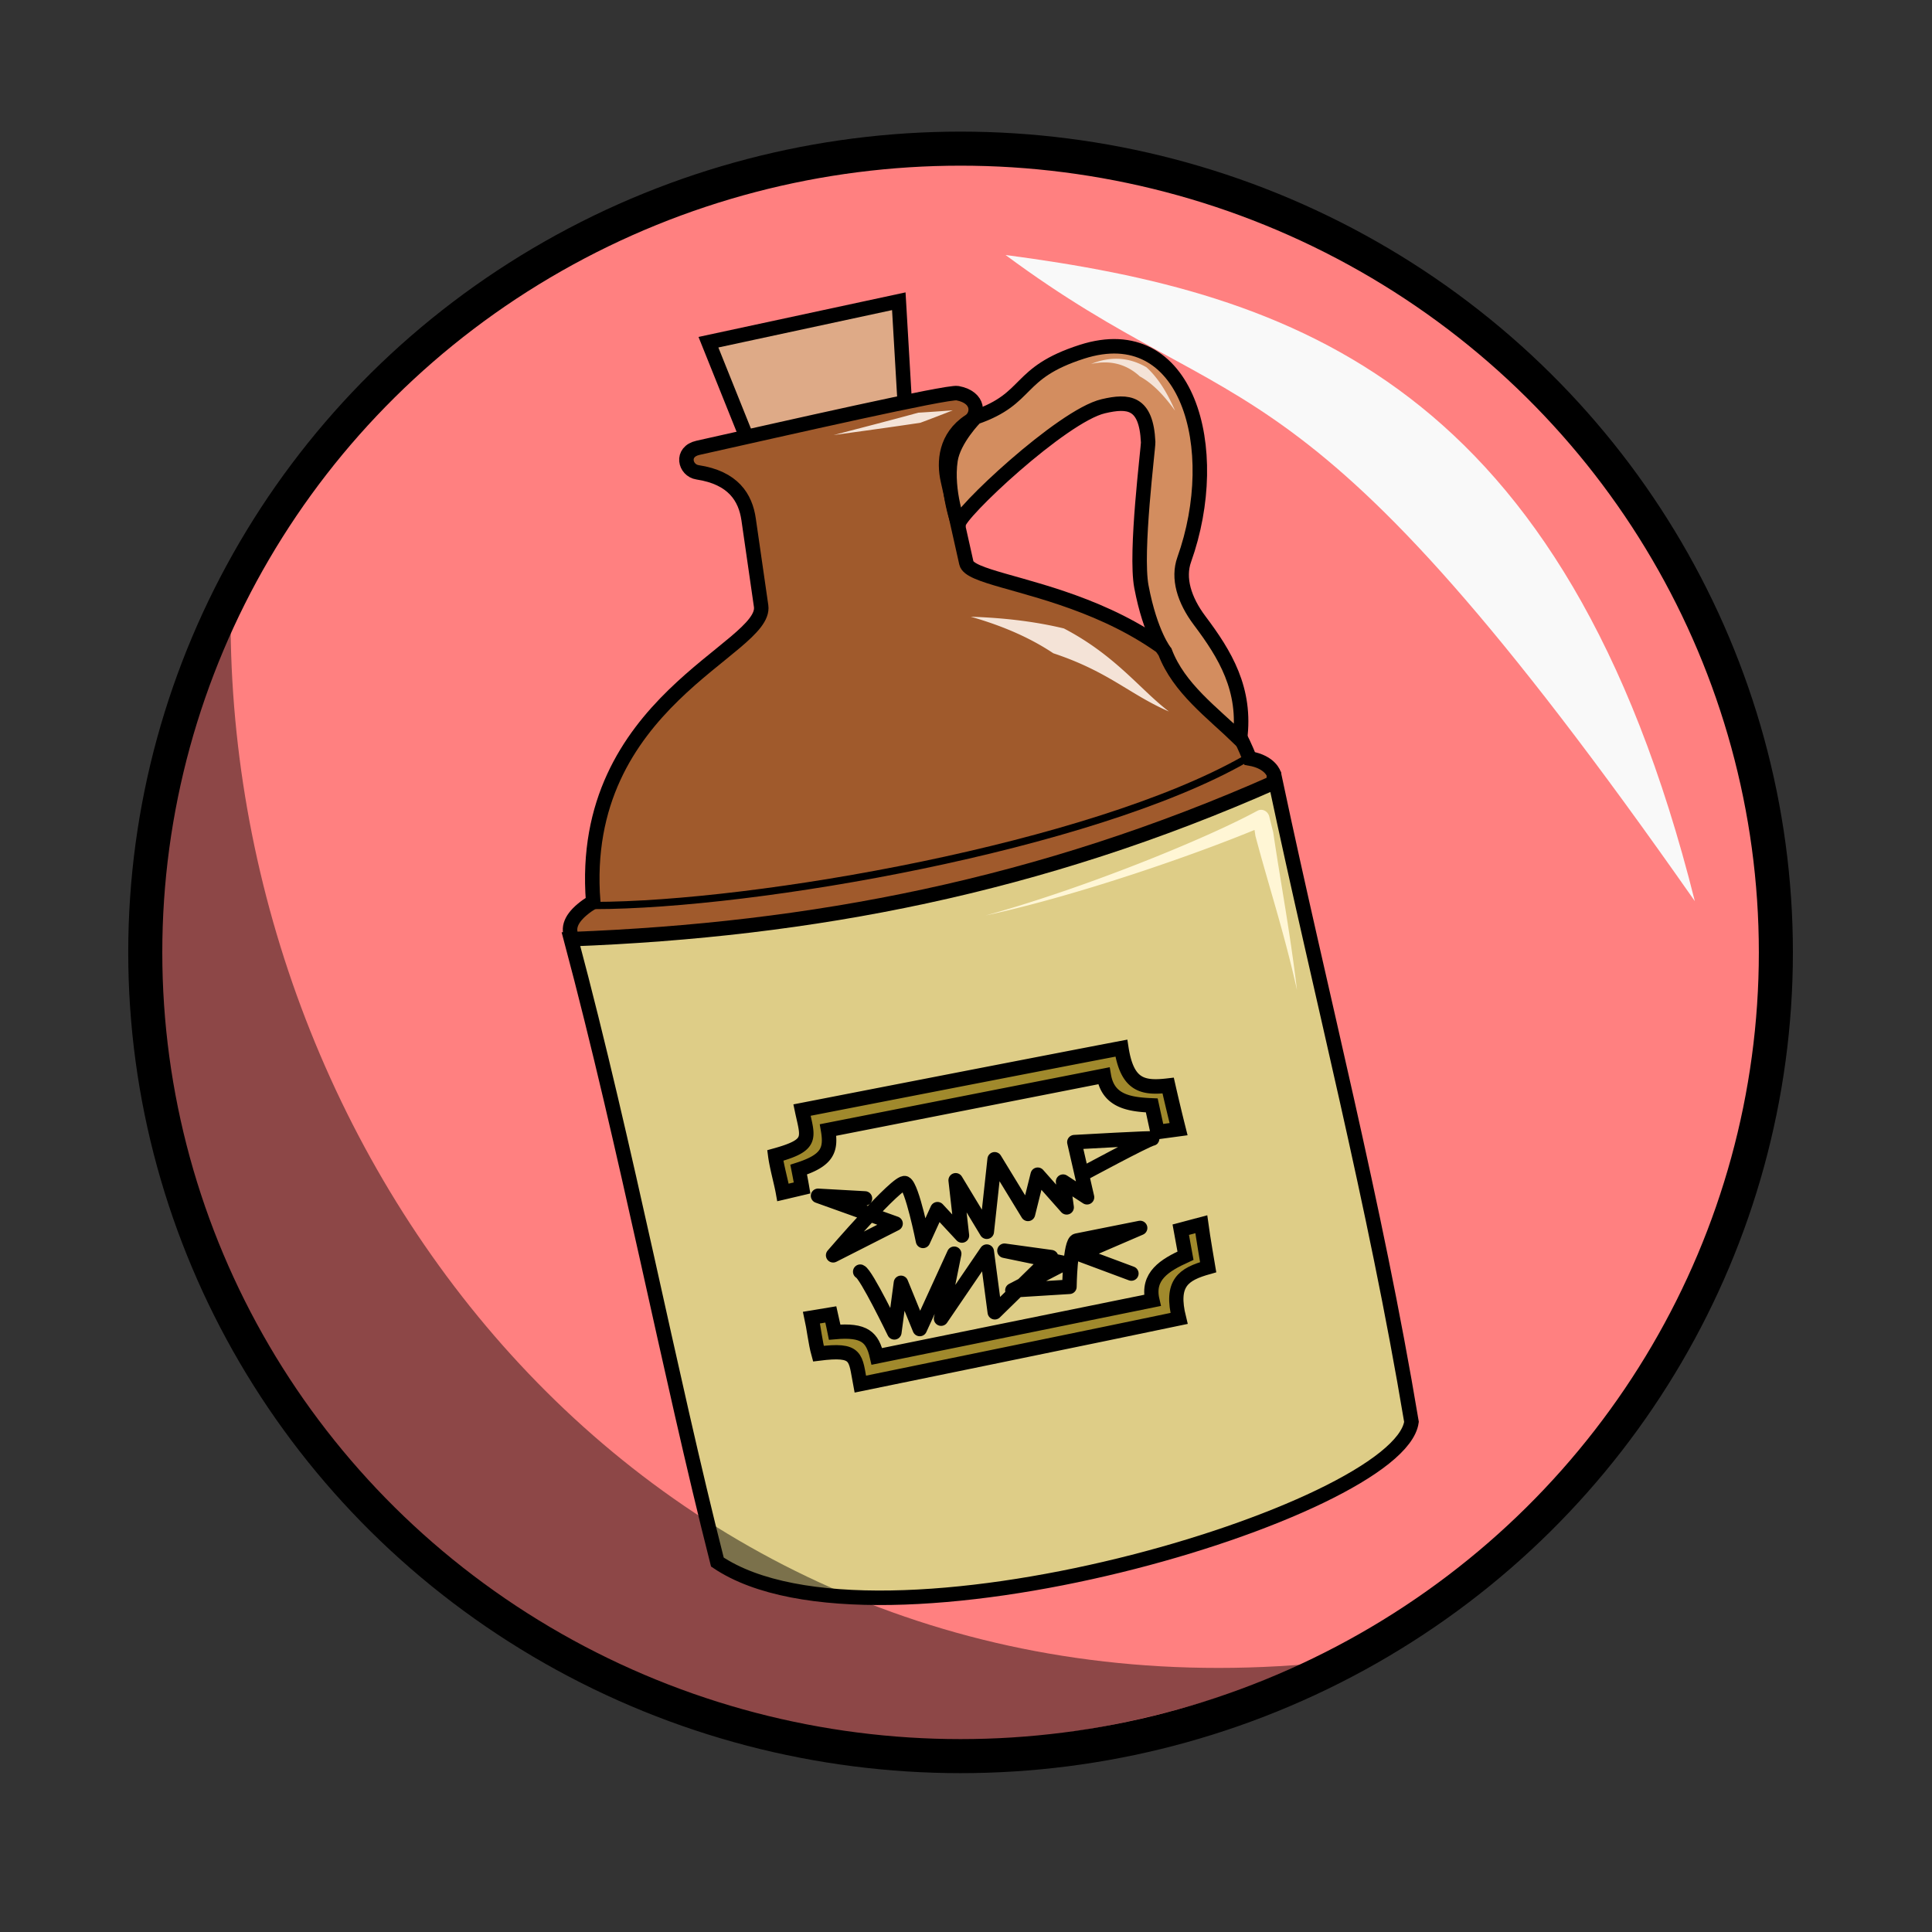 <svg xmlns="http://www.w3.org/2000/svg" viewBox="0 0 64 64">
    <rect x="0" y="0" width="64" height="64" fill="#333333" stroke="none"/>
    <ellipse cx="31.82" cy="31.549" fill="#ff8080" stroke="#000" stroke-linecap="round" stroke-linejoin="round" stroke-width="1.128" rx="27.008" ry="26.625"/>
    <path fill="#deaa87" fill-rule="evenodd" stroke="#000" stroke-width=".48" d="M25.923 17.507c-.03-.148-2.455-6.171-2.455-6.171l6.306-1.357.388 6.636z"/>
    <path fill="#a05a2c" fill-rule="evenodd" stroke="#000" stroke-width=".48" d="M18.893 30.896c-.066-.342.205-.684.757-1.026-.517-6.618 5.768-8.37 5.563-9.794l-.414-2.87c-.105-.728-.51-1.38-1.692-1.56-.418-.063-.565-.682.013-.811 2.888-.645 8.267-1.874 8.597-1.811.75.142.698.733.404.925-.808.526-.858 1.357-.723 1.96l.614 2.741c.197.88 7.146.796 9.386 6.475.702.121.806.533.806.533-.277 7.057-21.92 12.478-23.311 5.238z"/>
    <path fill="#decd87" fill-rule="evenodd" stroke="#000" stroke-width=".48" d="M23.764 51.745c5.25 3.533 22.578-1.684 22.993-4.644-1.215-7.277-2.994-14.093-4.502-21.202-7.82 3.466-15.354 4.908-23.341 5.212 1.86 6.975 3.237 14.285 4.85 20.634z"/>
    <path fill="#d38d5f" fill-rule="evenodd" stroke="#000" stroke-width=".48" d="M41.074 24.49c.218-1.651-.492-2.813-1.333-3.931-.52-.691-.73-1.41-.513-2.019 1.315-3.688.11-8.013-3.39-6.887-2.202.708-1.688 1.535-3.523 2.17 0 0-.723.728-.828 1.418-.157 1.04.28 2.183.269 2.127-.065-.301 3.428-3.594 4.793-3.911.83-.194 1.424-.15 1.485 1.19.008.175-.44 3.648-.223 4.79.3 1.579.782 2.16.782 2.16.457 1.203 1.556 1.997 2.481 2.893z"/>
    <path fill="none" stroke="#000" stroke-linecap="round" stroke-linejoin="round" stroke-width=".48" d="M28.653 39.7l-1.554-.087 2.568.92-2.068 1.05s2.149-2.5 2.383-2.387c.235.112.594 1.91.594 1.91l.479-1.05.81.872-.207-1.829 1.03 1.704.261-2.4 1.104 1.809.323-1.298.958 1.081-.118-.852.793.518-.419-1.826s2.776-.158 2.573-.117c-.204.041-2.308 1.178-2.308 1.178M28.496 42.126c.197.077 1.13 2.01 1.13 2.01l.219-1.64.624 1.529 1.14-2.493-.434 2.149 1.513-2.22.266 2.009 1.866-1.825-1.546-.213 1.995.413-1.732.899 1.889-.117s.021-1.485.24-1.529l2.102-.42-2.012.867 1.722.642"/>
    <path fill="#a0892c" fill-rule="evenodd" stroke="#000" stroke-width=".48" d="M39.042 37.405a65.377 65.377 0 0 1-.345-1.444c-.853.1-1.36-.007-1.551-1.24-2.006.38-10.579 2.052-10.579 2.052.193.923.392 1.15-.885 1.504.05.38.198.898.256 1.224l.632-.149c-.044-.261-.113-.607-.113-.607.947-.304 1.088-.645.974-1.312l9.135-1.797c.143.843.836.95 1.588.982l.192.881z"/>
    <path fill="none" stroke="#000" stroke-width=".24" d="M19.675 29.996c5.334-.002 16.477-1.95 21.555-4.837"/>
    <path fill="#f4e3d7" fill-rule="evenodd" d="M32.158 20.43c1.184.337 2.061.761 2.734 1.21 1.853.617 2.517 1.36 3.831 1.93-.944-.716-1.761-1.855-3.48-2.752-.861-.207-1.857-.347-3.085-.388zM31.563 13.592c-.382.03-.763.056-1.144.079-.93.256-1.864.495-2.805.741.96-.134 1.92-.262 2.876-.408.36-.134.717-.271 1.073-.412zM36.142 12.057c.695-.15 1.197.047 1.572.372l.044.04c.437.237.82.654 1.167 1.134-.23-.527-.53-1.06-.949-1.437a2.416 2.416 0 0 0-.06-.034c-.533-.288-1.116-.34-1.774-.075z"/>
    <path fill="#a0892c" fill-rule="evenodd" stroke="#000" stroke-width=".473" d="M39.794 40.555c.055.41.228 1.423.228 1.423-.826.233-1.255.522-.964 1.697-2 .422-10.56 2.176-10.56 2.176-.171-.9-.073-1.177-1.388-1.01-.099-.358-.158-.878-.228-1.193l.641-.106c.058.25.126.587.126.587.99-.088 1.25.163 1.398.804l9.128-1.856c-.188-.808.413-1.168 1.096-1.48l-.157-.862z"/>
    <path fill="#fff6d5" fill-rule="evenodd" d="M32.658 30.325c3.086-.67 6.931-2.02 8.9-2.832l.03.2c.458 1.723.941 3.153 1.377 5.105-.239-1.987-.53-3.48-.788-5.226-.044-.171-.087-.344-.13-.521a.285.265 69.45 0 0-.39-.195c-1.716.933-5.772 2.581-9 3.469z"/>
    <path fill="#f9f9f9" fill-rule="evenodd" d="M33.31 8.447c9.544 1.259 18.527 4.22 22.834 21.406C42.96 11.013 41.262 14.34 33.31 8.447z"/>
    <path fill-opacity=".449" fill-rule="evenodd" d="M43.352 55.124C18.555 65.584-2.419 42.116 7.64 20.864c.189 18.2 14.228 36.08 35.712 34.26z"/>
</svg>
